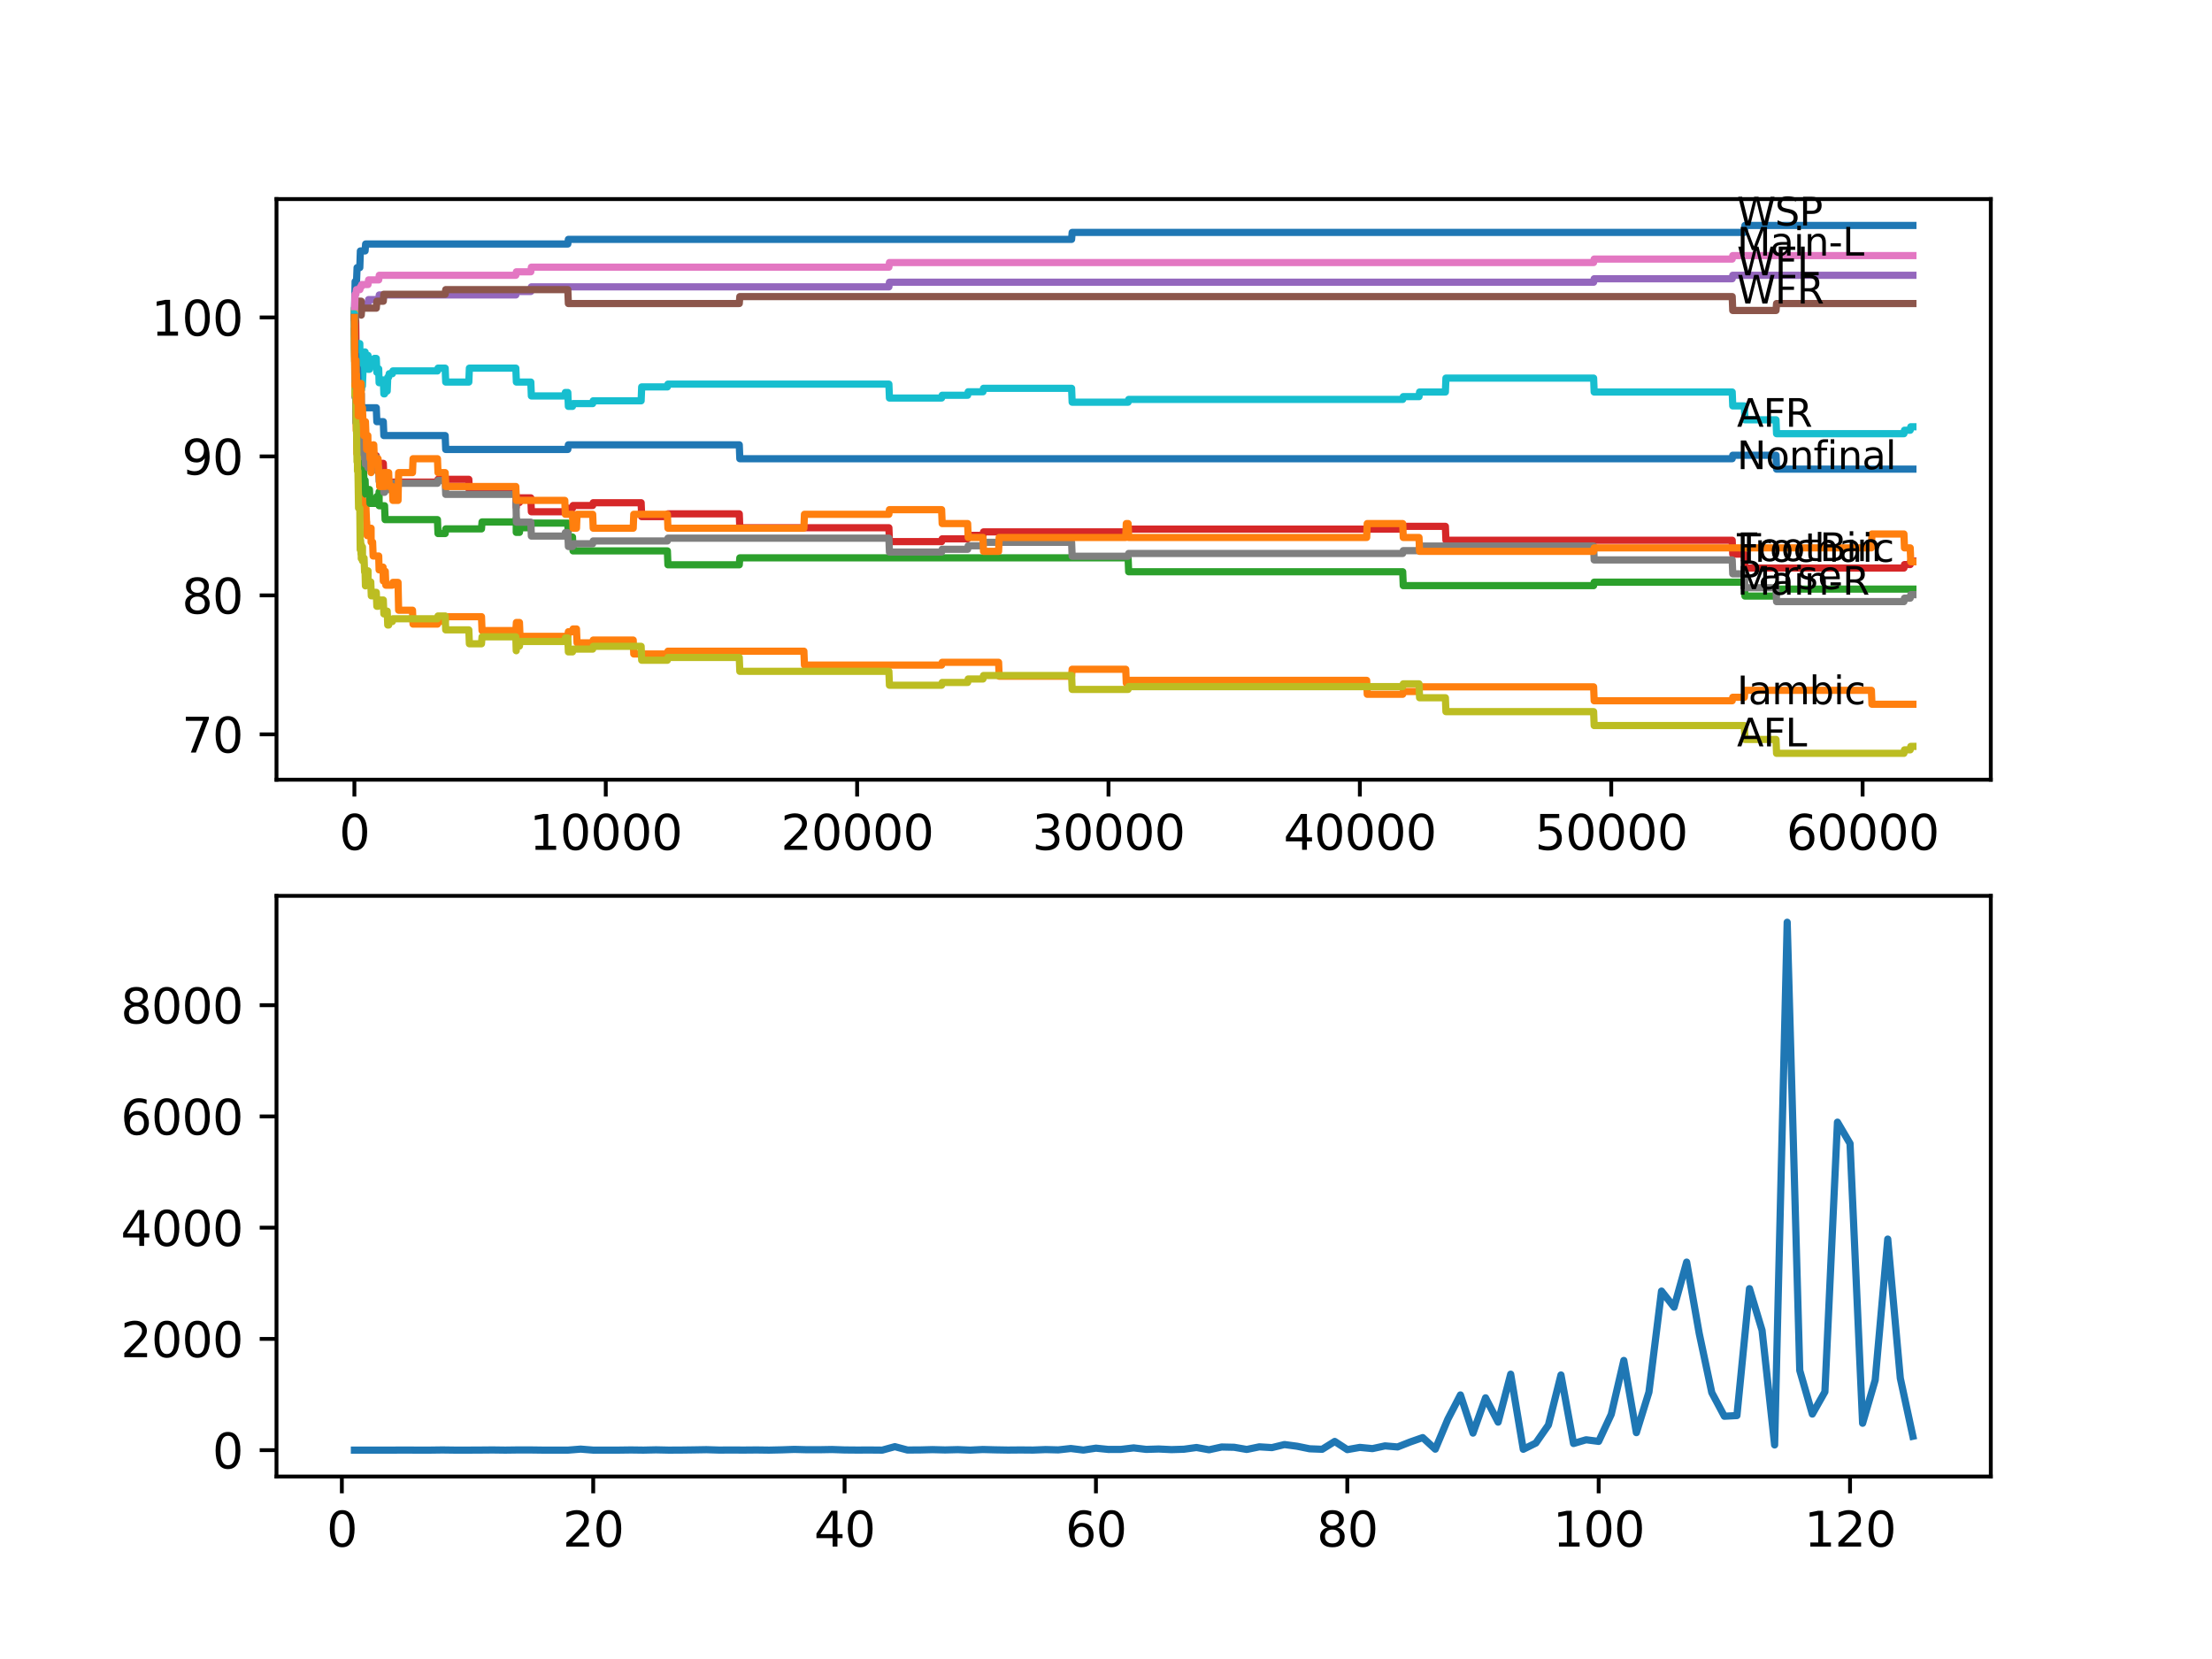 <?xml version="1.0" encoding="utf-8" standalone="no"?>
<!DOCTYPE svg PUBLIC "-//W3C//DTD SVG 1.1//EN"
  "http://www.w3.org/Graphics/SVG/1.1/DTD/svg11.dtd">
<svg xmlns:xlink="http://www.w3.org/1999/xlink" width="460.8pt" height="345.6pt" viewBox="0 0 460.8 345.6" xmlns="http://www.w3.org/2000/svg" version="1.1">
 <defs>
  <style type="text/css">*{stroke-linejoin: round; stroke-linecap: butt}</style>
 </defs>
 <g id="figure_1">
  <g id="patch_1">
   <path d="M 0 345.6 
L 460.8 345.6 
L 460.8 0 
L 0 0 
z
" style="fill: #ffffff"/>
  </g>
  <g id="axes_1">
   <g id="patch_2">
    <path d="M 57.6 162.432 
L 414.72 162.432 
L 414.72 41.472 
L 57.6 41.472 
z
" style="fill: #ffffff"/>
   </g>
   <g id="matplotlib.axis_1">
    <g id="xtick_1">
     <g id="line2d_1">
      <defs>
       <path id="mc5a03847e5" d="M 0 0 
L 0 3.5 
" style="stroke: #000000; stroke-width: 0.8"/>
      </defs>
      <g>
       <use xlink:href="#mc5a03847e5" x="73.827" y="162.432" style="stroke: #000000; stroke-width: 0.8"/>
      </g>
     </g>
     <g id="text_1">
      <!-- 0 -->
      <g transform="translate(70.646 177.03)scale(0.1 -0.1)">
       <defs>
        <path id="DejaVuSans-30" d="M 2034 4250 
Q 1547 4250 1301 3770 
Q 1056 3291 1056 2328 
Q 1056 1369 1301 889 
Q 1547 409 2034 409 
Q 2525 409 2770 889 
Q 3016 1369 3016 2328 
Q 3016 3291 2770 3770 
Q 2525 4250 2034 4250 
z
M 2034 4750 
Q 2819 4750 3233 4129 
Q 3647 3509 3647 2328 
Q 3647 1150 3233 529 
Q 2819 -91 2034 -91 
Q 1250 -91 836 529 
Q 422 1150 422 2328 
Q 422 3509 836 4129 
Q 1250 4750 2034 4750 
z
" transform="scale(0.016)"/>
       </defs>
       <use xlink:href="#DejaVuSans-30"/>
      </g>
     </g>
    </g>
    <g id="xtick_2">
     <g id="line2d_2">
      <g>
       <use xlink:href="#mc5a03847e5" x="126.192" y="162.432" style="stroke: #000000; stroke-width: 0.8"/>
      </g>
     </g>
     <g id="text_2">
      <!-- 10000 -->
      <g transform="translate(110.286 177.03)scale(0.1 -0.1)">
       <defs>
        <path id="DejaVuSans-31" d="M 794 531 
L 1825 531 
L 1825 4091 
L 703 3866 
L 703 4441 
L 1819 4666 
L 2450 4666 
L 2450 531 
L 3481 531 
L 3481 0 
L 794 0 
L 794 531 
z
" transform="scale(0.016)"/>
       </defs>
       <use xlink:href="#DejaVuSans-31"/>
       <use xlink:href="#DejaVuSans-30" x="63.623"/>
       <use xlink:href="#DejaVuSans-30" x="127.246"/>
       <use xlink:href="#DejaVuSans-30" x="190.869"/>
       <use xlink:href="#DejaVuSans-30" x="254.492"/>
      </g>
     </g>
    </g>
    <g id="xtick_3">
     <g id="line2d_3">
      <g>
       <use xlink:href="#mc5a03847e5" x="178.556" y="162.432" style="stroke: #000000; stroke-width: 0.8"/>
      </g>
     </g>
     <g id="text_3">
      <!-- 20000 -->
      <g transform="translate(162.65 177.03)scale(0.1 -0.1)">
       <defs>
        <path id="DejaVuSans-32" d="M 1228 531 
L 3431 531 
L 3431 0 
L 469 0 
L 469 531 
Q 828 903 1448 1529 
Q 2069 2156 2228 2338 
Q 2531 2678 2651 2914 
Q 2772 3150 2772 3378 
Q 2772 3750 2511 3984 
Q 2250 4219 1831 4219 
Q 1534 4219 1204 4116 
Q 875 4013 500 3803 
L 500 4441 
Q 881 4594 1212 4672 
Q 1544 4750 1819 4750 
Q 2544 4750 2975 4387 
Q 3406 4025 3406 3419 
Q 3406 3131 3298 2873 
Q 3191 2616 2906 2266 
Q 2828 2175 2409 1742 
Q 1991 1309 1228 531 
z
" transform="scale(0.016)"/>
       </defs>
       <use xlink:href="#DejaVuSans-32"/>
       <use xlink:href="#DejaVuSans-30" x="63.623"/>
       <use xlink:href="#DejaVuSans-30" x="127.246"/>
       <use xlink:href="#DejaVuSans-30" x="190.869"/>
       <use xlink:href="#DejaVuSans-30" x="254.492"/>
      </g>
     </g>
    </g>
    <g id="xtick_4">
     <g id="line2d_4">
      <g>
       <use xlink:href="#mc5a03847e5" x="230.921" y="162.432" style="stroke: #000000; stroke-width: 0.8"/>
      </g>
     </g>
     <g id="text_4">
      <!-- 30000 -->
      <g transform="translate(215.015 177.03)scale(0.1 -0.1)">
       <defs>
        <path id="DejaVuSans-33" d="M 2597 2516 
Q 3050 2419 3304 2112 
Q 3559 1806 3559 1356 
Q 3559 666 3084 287 
Q 2609 -91 1734 -91 
Q 1441 -91 1130 -33 
Q 819 25 488 141 
L 488 750 
Q 750 597 1062 519 
Q 1375 441 1716 441 
Q 2309 441 2620 675 
Q 2931 909 2931 1356 
Q 2931 1769 2642 2001 
Q 2353 2234 1838 2234 
L 1294 2234 
L 1294 2753 
L 1863 2753 
Q 2328 2753 2575 2939 
Q 2822 3125 2822 3475 
Q 2822 3834 2567 4026 
Q 2313 4219 1838 4219 
Q 1578 4219 1281 4162 
Q 984 4106 628 3988 
L 628 4550 
Q 988 4650 1302 4700 
Q 1616 4750 1894 4750 
Q 2613 4750 3031 4423 
Q 3450 4097 3450 3541 
Q 3450 3153 3228 2886 
Q 3006 2619 2597 2516 
z
" transform="scale(0.016)"/>
       </defs>
       <use xlink:href="#DejaVuSans-33"/>
       <use xlink:href="#DejaVuSans-30" x="63.623"/>
       <use xlink:href="#DejaVuSans-30" x="127.246"/>
       <use xlink:href="#DejaVuSans-30" x="190.869"/>
       <use xlink:href="#DejaVuSans-30" x="254.492"/>
      </g>
     </g>
    </g>
    <g id="xtick_5">
     <g id="line2d_5">
      <g>
       <use xlink:href="#mc5a03847e5" x="283.285" y="162.432" style="stroke: #000000; stroke-width: 0.8"/>
      </g>
     </g>
     <g id="text_5">
      <!-- 40000 -->
      <g transform="translate(267.379 177.03)scale(0.1 -0.1)">
       <defs>
        <path id="DejaVuSans-34" d="M 2419 4116 
L 825 1625 
L 2419 1625 
L 2419 4116 
z
M 2253 4666 
L 3047 4666 
L 3047 1625 
L 3713 1625 
L 3713 1100 
L 3047 1100 
L 3047 0 
L 2419 0 
L 2419 1100 
L 313 1100 
L 313 1709 
L 2253 4666 
z
" transform="scale(0.016)"/>
       </defs>
       <use xlink:href="#DejaVuSans-34"/>
       <use xlink:href="#DejaVuSans-30" x="63.623"/>
       <use xlink:href="#DejaVuSans-30" x="127.246"/>
       <use xlink:href="#DejaVuSans-30" x="190.869"/>
       <use xlink:href="#DejaVuSans-30" x="254.492"/>
      </g>
     </g>
    </g>
    <g id="xtick_6">
     <g id="line2d_6">
      <g>
       <use xlink:href="#mc5a03847e5" x="335.65" y="162.432" style="stroke: #000000; stroke-width: 0.8"/>
      </g>
     </g>
     <g id="text_6">
      <!-- 50000 -->
      <g transform="translate(319.744 177.03)scale(0.1 -0.1)">
       <defs>
        <path id="DejaVuSans-35" d="M 691 4666 
L 3169 4666 
L 3169 4134 
L 1269 4134 
L 1269 2991 
Q 1406 3038 1543 3061 
Q 1681 3084 1819 3084 
Q 2600 3084 3056 2656 
Q 3513 2228 3513 1497 
Q 3513 744 3044 326 
Q 2575 -91 1722 -91 
Q 1428 -91 1123 -41 
Q 819 9 494 109 
L 494 744 
Q 775 591 1075 516 
Q 1375 441 1709 441 
Q 2250 441 2565 725 
Q 2881 1009 2881 1497 
Q 2881 1984 2565 2268 
Q 2250 2553 1709 2553 
Q 1456 2553 1204 2497 
Q 953 2441 691 2322 
L 691 4666 
z
" transform="scale(0.016)"/>
       </defs>
       <use xlink:href="#DejaVuSans-35"/>
       <use xlink:href="#DejaVuSans-30" x="63.623"/>
       <use xlink:href="#DejaVuSans-30" x="127.246"/>
       <use xlink:href="#DejaVuSans-30" x="190.869"/>
       <use xlink:href="#DejaVuSans-30" x="254.492"/>
      </g>
     </g>
    </g>
    <g id="xtick_7">
     <g id="line2d_7">
      <g>
       <use xlink:href="#mc5a03847e5" x="388.014" y="162.432" style="stroke: #000000; stroke-width: 0.8"/>
      </g>
     </g>
     <g id="text_7">
      <!-- 60000 -->
      <g transform="translate(372.108 177.03)scale(0.1 -0.1)">
       <defs>
        <path id="DejaVuSans-36" d="M 2113 2584 
Q 1688 2584 1439 2293 
Q 1191 2003 1191 1497 
Q 1191 994 1439 701 
Q 1688 409 2113 409 
Q 2538 409 2786 701 
Q 3034 994 3034 1497 
Q 3034 2003 2786 2293 
Q 2538 2584 2113 2584 
z
M 3366 4563 
L 3366 3988 
Q 3128 4100 2886 4159 
Q 2644 4219 2406 4219 
Q 1781 4219 1451 3797 
Q 1122 3375 1075 2522 
Q 1259 2794 1537 2939 
Q 1816 3084 2150 3084 
Q 2853 3084 3261 2657 
Q 3669 2231 3669 1497 
Q 3669 778 3244 343 
Q 2819 -91 2113 -91 
Q 1303 -91 875 529 
Q 447 1150 447 2328 
Q 447 3434 972 4092 
Q 1497 4750 2381 4750 
Q 2619 4750 2861 4703 
Q 3103 4656 3366 4563 
z
" transform="scale(0.016)"/>
       </defs>
       <use xlink:href="#DejaVuSans-36"/>
       <use xlink:href="#DejaVuSans-30" x="63.623"/>
       <use xlink:href="#DejaVuSans-30" x="127.246"/>
       <use xlink:href="#DejaVuSans-30" x="190.869"/>
       <use xlink:href="#DejaVuSans-30" x="254.492"/>
      </g>
     </g>
    </g>
   </g>
   <g id="matplotlib.axis_2">
    <g id="ytick_1">
     <g id="line2d_8">
      <defs>
       <path id="m9193c263c1" d="M 0 0 
L -3.5 0 
" style="stroke: #000000; stroke-width: 0.8"/>
      </defs>
      <g>
       <use xlink:href="#m9193c263c1" x="57.6" y="152.977" style="stroke: #000000; stroke-width: 0.8"/>
      </g>
     </g>
     <g id="text_8">
      <!-- 70 -->
      <g transform="translate(37.875 156.776)scale(0.1 -0.1)">
       <defs>
        <path id="DejaVuSans-37" d="M 525 4666 
L 3525 4666 
L 3525 4397 
L 1831 0 
L 1172 0 
L 2766 4134 
L 525 4134 
L 525 4666 
z
" transform="scale(0.016)"/>
       </defs>
       <use xlink:href="#DejaVuSans-37"/>
       <use xlink:href="#DejaVuSans-30" x="63.623"/>
      </g>
     </g>
    </g>
    <g id="ytick_2">
     <g id="line2d_9">
      <g>
       <use xlink:href="#m9193c263c1" x="57.6" y="124.027" style="stroke: #000000; stroke-width: 0.8"/>
      </g>
     </g>
     <g id="text_9">
      <!-- 80 -->
      <g transform="translate(37.875 127.826)scale(0.1 -0.1)">
       <defs>
        <path id="DejaVuSans-38" d="M 2034 2216 
Q 1584 2216 1326 1975 
Q 1069 1734 1069 1313 
Q 1069 891 1326 650 
Q 1584 409 2034 409 
Q 2484 409 2743 651 
Q 3003 894 3003 1313 
Q 3003 1734 2745 1975 
Q 2488 2216 2034 2216 
z
M 1403 2484 
Q 997 2584 770 2862 
Q 544 3141 544 3541 
Q 544 4100 942 4425 
Q 1341 4750 2034 4750 
Q 2731 4750 3128 4425 
Q 3525 4100 3525 3541 
Q 3525 3141 3298 2862 
Q 3072 2584 2669 2484 
Q 3125 2378 3379 2068 
Q 3634 1759 3634 1313 
Q 3634 634 3220 271 
Q 2806 -91 2034 -91 
Q 1263 -91 848 271 
Q 434 634 434 1313 
Q 434 1759 690 2068 
Q 947 2378 1403 2484 
z
M 1172 3481 
Q 1172 3119 1398 2916 
Q 1625 2713 2034 2713 
Q 2441 2713 2670 2916 
Q 2900 3119 2900 3481 
Q 2900 3844 2670 4047 
Q 2441 4250 2034 4250 
Q 1625 4250 1398 4047 
Q 1172 3844 1172 3481 
z
" transform="scale(0.016)"/>
       </defs>
       <use xlink:href="#DejaVuSans-38"/>
       <use xlink:href="#DejaVuSans-30" x="63.623"/>
      </g>
     </g>
    </g>
    <g id="ytick_3">
     <g id="line2d_10">
      <g>
       <use xlink:href="#m9193c263c1" x="57.6" y="95.076" style="stroke: #000000; stroke-width: 0.8"/>
      </g>
     </g>
     <g id="text_10">
      <!-- 90 -->
      <g transform="translate(37.875 98.875)scale(0.1 -0.1)">
       <defs>
        <path id="DejaVuSans-39" d="M 703 97 
L 703 672 
Q 941 559 1184 500 
Q 1428 441 1663 441 
Q 2288 441 2617 861 
Q 2947 1281 2994 2138 
Q 2813 1869 2534 1725 
Q 2256 1581 1919 1581 
Q 1219 1581 811 2004 
Q 403 2428 403 3163 
Q 403 3881 828 4315 
Q 1253 4750 1959 4750 
Q 2769 4750 3195 4129 
Q 3622 3509 3622 2328 
Q 3622 1225 3098 567 
Q 2575 -91 1691 -91 
Q 1453 -91 1209 -44 
Q 966 3 703 97 
z
M 1959 2075 
Q 2384 2075 2632 2365 
Q 2881 2656 2881 3163 
Q 2881 3666 2632 3958 
Q 2384 4250 1959 4250 
Q 1534 4250 1286 3958 
Q 1038 3666 1038 3163 
Q 1038 2656 1286 2365 
Q 1534 2075 1959 2075 
z
" transform="scale(0.016)"/>
       </defs>
       <use xlink:href="#DejaVuSans-39"/>
       <use xlink:href="#DejaVuSans-30" x="63.623"/>
      </g>
     </g>
    </g>
    <g id="ytick_4">
     <g id="line2d_11">
      <g>
       <use xlink:href="#m9193c263c1" x="57.6" y="66.126" style="stroke: #000000; stroke-width: 0.8"/>
      </g>
     </g>
     <g id="text_11">
      <!-- 100 -->
      <g transform="translate(31.512 69.925)scale(0.1 -0.1)">
       <use xlink:href="#DejaVuSans-31"/>
       <use xlink:href="#DejaVuSans-30" x="63.623"/>
       <use xlink:href="#DejaVuSans-30" x="127.246"/>
      </g>
     </g>
    </g>
   </g>
   <g id="line2d_12">
    <path d="M 73.833 66.126 
L 73.979 58.647 
L 74.267 58.647 
L 74.388 55.752 
L 74.953 55.752 
L 75.074 52.278 
L 76.053 52.278 
L 76.168 50.83 
L 118.285 50.83 
L 118.4 49.865 
L 223.234 49.865 
L 223.349 48.418 
L 363.382 48.418 
L 363.497 46.97 
L 398.487 46.97 
L 398.487 46.97 
" clip-path="url(#p06fc859439)" style="fill: none; stroke: #1f77b4; stroke-width: 1.5; stroke-linecap: square"/>
   </g>
   <g id="line2d_13">
    <path d="M 73.833 69.021 
L 73.838 69.021 
L 73.89 75.293 
L 73.953 71.916 
L 73.958 71.916 
L 73.979 70.951 
L 74 82.531 
L 74.011 82.531 
L 74.095 82.531 
L 74.215 89.672 
L 74.283 89.672 
L 74.351 94.497 
L 74.398 93.05 
L 74.424 93.05 
L 74.508 91.602 
L 74.513 94.497 
L 74.524 94.497 
L 74.602 94.497 
L 74.618 93.532 
L 74.623 96.427 
L 74.702 96.427 
L 74.953 96.427 
L 75.069 94.401 
L 75.121 94.401 
L 75.226 100.191 
L 75.241 99.612 
L 75.247 99.612 
L 75.315 99.129 
L 75.32 102.024 
L 75.33 102.024 
L 75.341 102.024 
L 75.456 104.919 
L 75.697 104.919 
L 75.765 104.34 
L 75.77 107.235 
L 75.786 107.235 
L 76.053 107.235 
L 76.168 105.788 
L 76.236 105.788 
L 76.351 108.683 
L 76.378 108.683 
L 76.493 111.578 
L 76.964 111.578 
L 77.079 110.999 
L 77.236 110.999 
L 77.304 110.034 
L 77.31 112.929 
L 77.336 112.929 
L 77.619 112.929 
L 77.734 115.824 
L 78.891 115.824 
L 78.975 118.719 
L 79.006 118.14 
L 79.797 118.14 
L 79.849 121.035 
L 79.907 119.588 
L 80.111 119.588 
L 80.226 119.009 
L 80.258 119.009 
L 80.373 121.904 
L 81.735 121.904 
L 81.85 121.325 
L 82.918 121.325 
L 83.038 127.115 
L 85.929 127.115 
L 86.044 130.01 
L 91.129 130.01 
L 91.244 129.431 
L 92.736 129.431 
L 92.852 128.466 
L 100.303 128.466 
L 100.418 131.361 
L 107.456 131.361 
L 107.576 129.672 
L 108.21 129.672 
L 108.325 132.567 
L 118.285 132.567 
L 118.4 131.602 
L 119.264 131.602 
L 119.379 131.023 
L 120.092 131.023 
L 120.207 133.918 
L 123.464 133.918 
L 123.579 133.339 
L 131.91 133.339 
L 132.025 136.234 
L 139.027 136.234 
L 139.142 135.655 
L 167.466 135.655 
L 167.581 138.55 
L 196.156 138.55 
L 196.271 137.971 
L 208.027 137.971 
L 208.142 140.866 
L 223.234 140.866 
L 223.349 139.419 
L 234.513 139.419 
L 234.628 142.314 
L 235.005 142.314 
L 235.121 141.735 
L 284.704 141.735 
L 284.82 144.63 
L 292.208 144.63 
L 292.324 144.051 
L 295.607 144.051 
L 295.722 143.086 
L 331.979 143.086 
L 332.094 145.981 
L 360.848 145.981 
L 360.963 145.257 
L 363.382 145.257 
L 363.497 143.81 
L 389.847 143.81 
L 389.962 146.705 
L 398.487 146.705 
L 398.487 146.705 
" clip-path="url(#p06fc859439)" style="fill: none; stroke: #ff7f0e; stroke-width: 1.5; stroke-linecap: square"/>
   </g>
   <g id="line2d_14">
    <path d="M 73.833 66.126 
L 73.848 64.196 
L 73.875 72.881 
L 73.89 72.881 
L 73.995 79.877 
L 74.011 78.43 
L 74.1 78.43 
L 74.105 76.982 
L 74.136 85.667 
L 74.184 84.702 
L 74.267 84.702 
L 74.294 83.255 
L 74.299 86.15 
L 74.372 86.15 
L 74.424 86.15 
L 74.466 89.045 
L 74.54 88.562 
L 74.602 88.562 
L 74.718 87.597 
L 74.969 87.597 
L 75.042 85.571 
L 75.048 88.466 
L 75.063 88.466 
L 75.178 91.361 
L 75.215 91.361 
L 75.336 98.116 
L 75.341 98.116 
L 75.456 97.151 
L 75.697 97.151 
L 75.812 100.046 
L 76.053 100.046 
L 76.168 102.941 
L 76.236 102.941 
L 76.351 101.976 
L 76.964 101.976 
L 77.079 104.871 
L 78.388 104.871 
L 78.504 103.424 
L 78.891 103.424 
L 78.975 102.459 
L 78.98 105.354 
L 78.991 105.354 
L 80.111 105.354 
L 80.226 108.249 
L 91.129 108.249 
L 91.244 111.144 
L 92.736 111.144 
L 92.852 110.179 
L 100.303 110.179 
L 100.418 108.731 
L 107.456 108.731 
L 107.54 108.007 
L 107.545 110.903 
L 107.55 110.903 
L 108.21 110.903 
L 108.325 109.938 
L 110.577 109.938 
L 110.692 108.972 
L 118.285 108.972 
L 118.4 111.868 
L 119.264 111.868 
L 119.379 114.763 
L 139.027 114.763 
L 139.142 117.658 
L 154.003 117.658 
L 154.118 116.21 
L 235.005 116.21 
L 235.121 119.105 
L 292.208 119.105 
L 292.324 122 
L 331.979 122 
L 332.094 121.276 
L 363.382 121.276 
L 363.497 124.172 
L 369.975 124.172 
L 370.09 122.724 
L 398.487 122.724 
L 398.487 122.724 
" clip-path="url(#p06fc859439)" style="fill: none; stroke: #2ca02c; stroke-width: 1.5; stroke-linecap: square"/>
   </g>
   <g id="line2d_15">
    <path d="M 73.833 65.402 
L 73.848 65.402 
L 73.964 68.78 
L 73.979 68.78 
L 74.1 66.85 
L 74.225 77.127 
L 74.257 77.127 
L 74.314 80.022 
L 74.367 79.298 
L 74.466 79.298 
L 74.571 78.816 
L 74.686 83.641 
L 75.116 83.641 
L 75.215 86.536 
L 75.226 85.571 
L 75.247 84.992 
L 75.262 90.782 
L 75.288 90.782 
L 75.315 90.782 
L 75.435 89.093 
L 75.498 89.093 
L 75.508 88.369 
L 75.514 91.264 
L 75.592 91.264 
L 75.697 91.264 
L 75.812 90.685 
L 75.838 90.685 
L 75.953 93.58 
L 76.053 93.58 
L 76.126 96.476 
L 76.163 95.752 
L 76.236 95.752 
L 76.351 94.063 
L 76.629 94.063 
L 76.666 93.339 
L 76.671 96.234 
L 76.723 96.234 
L 76.964 96.234 
L 77.079 95.655 
L 77.86 95.655 
L 77.975 94.932 
L 78.388 94.932 
L 78.504 97.827 
L 78.76 97.827 
L 78.875 97.103 
L 78.975 97.103 
L 79.09 96.524 
L 79.849 96.524 
L 79.965 99.419 
L 80.111 99.419 
L 80.226 98.84 
L 80.661 98.84 
L 80.776 101.735 
L 80.965 101.735 
L 81.08 101.011 
L 81.735 101.011 
L 81.85 100.432 
L 91.129 100.432 
L 91.244 99.853 
L 97.664 99.853 
L 97.779 102.748 
L 107.456 102.748 
L 107.54 105.643 
L 107.566 104.678 
L 108.21 104.678 
L 108.325 103.713 
L 110.577 103.713 
L 110.692 106.608 
L 117.657 106.608 
L 117.772 105.884 
L 119.264 105.884 
L 119.379 105.305 
L 123.464 105.305 
L 123.579 104.726 
L 133.56 104.726 
L 133.675 107.621 
L 139.027 107.621 
L 139.142 107.042 
L 154.003 107.042 
L 154.118 109.938 
L 185.17 109.938 
L 185.285 112.833 
L 196.156 112.833 
L 196.271 112.254 
L 201.576 112.254 
L 201.691 111.53 
L 204.77 111.53 
L 204.885 110.806 
L 235.005 110.806 
L 235.121 110.227 
L 292.208 110.227 
L 292.324 109.648 
L 301.1 109.648 
L 301.215 112.543 
L 360.848 112.543 
L 360.963 115.438 
L 363.382 115.438 
L 363.497 118.333 
L 396.623 118.333 
L 396.738 117.609 
L 397.932 117.609 
L 398.047 116.886 
L 398.487 116.886 
L 398.487 116.886 
" clip-path="url(#p06fc859439)" style="fill: none; stroke: #d62728; stroke-width: 1.5; stroke-linecap: square"/>
   </g>
   <g id="line2d_16">
    <path d="M 73.833 66.126 
L 73.896 66.126 
L 74.011 65.402 
L 74.136 65.402 
L 74.252 64.437 
L 74.969 64.437 
L 75.084 63.858 
L 75.247 63.858 
L 75.362 63.375 
L 76.666 63.375 
L 76.781 62.41 
L 78.891 62.41 
L 79.006 61.445 
L 107.456 61.445 
L 107.571 60.722 
L 110.577 60.722 
L 110.692 59.757 
L 185.17 59.757 
L 185.285 58.792 
L 331.979 58.792 
L 332.094 58.068 
L 360.848 58.068 
L 360.963 57.344 
L 398.487 57.344 
L 398.487 57.344 
" clip-path="url(#p06fc859439)" style="fill: none; stroke: #9467bd; stroke-width: 1.5; stroke-linecap: square"/>
   </g>
   <g id="line2d_17">
    <path d="M 73.833 66.126 
L 73.953 64.196 
L 73.99 64.196 
L 73.995 67.091 
L 74.1 65.643 
L 74.215 64.196 
L 74.466 64.196 
L 74.582 63.713 
L 74.602 63.713 
L 74.718 62.748 
L 75.247 62.748 
L 75.257 65.643 
L 75.357 64.196 
L 78.388 64.196 
L 78.504 62.748 
L 79.849 62.748 
L 79.965 61.301 
L 92.736 61.301 
L 92.852 60.336 
L 118.285 60.336 
L 118.4 63.231 
L 154.003 63.231 
L 154.118 61.783 
L 360.848 61.783 
L 360.963 64.678 
L 369.975 64.678 
L 370.09 63.231 
L 398.487 63.231 
L 398.487 63.231 
" clip-path="url(#p06fc859439)" style="fill: none; stroke: #8c564b; stroke-width: 1.5; stroke-linecap: square"/>
   </g>
   <g id="line2d_18">
    <path d="M 73.833 65.402 
L 73.838 65.402 
L 73.964 61.301 
L 74.136 61.301 
L 74.252 60.336 
L 74.969 60.336 
L 75.084 59.757 
L 75.247 59.757 
L 75.362 59.274 
L 76.666 59.274 
L 76.781 58.309 
L 78.891 58.309 
L 79.006 57.344 
L 107.456 57.344 
L 107.571 56.62 
L 110.577 56.62 
L 110.692 55.655 
L 185.17 55.655 
L 185.285 54.69 
L 331.979 54.69 
L 332.094 53.967 
L 360.848 53.967 
L 360.963 53.243 
L 398.487 53.243 
L 398.487 53.243 
" clip-path="url(#p06fc859439)" style="fill: none; stroke: #e377c2; stroke-width: 1.5; stroke-linecap: square"/>
   </g>
   <g id="line2d_19">
    <path d="M 73.833 69.021 
L 73.838 69.021 
L 73.969 82.772 
L 74.105 82.772 
L 74.11 82.193 
L 74.142 87.983 
L 74.168 87.983 
L 74.184 87.983 
L 74.32 84.123 
L 74.351 84.123 
L 74.466 87.018 
L 74.582 86.536 
L 74.953 86.536 
L 75.042 92.326 
L 75.069 91.361 
L 75.116 91.361 
L 75.231 89.334 
L 75.247 89.334 
L 75.367 95.125 
L 75.498 95.125 
L 75.613 94.401 
L 75.697 94.401 
L 75.812 93.822 
L 76.053 93.822 
L 76.126 96.717 
L 76.163 95.993 
L 76.289 95.993 
L 76.404 95.269 
L 76.629 95.269 
L 76.666 94.545 
L 76.671 97.441 
L 76.723 97.441 
L 76.964 97.441 
L 77.079 96.862 
L 77.236 96.862 
L 77.352 95.897 
L 77.86 95.897 
L 77.975 95.173 
L 78.388 95.173 
L 78.504 98.068 
L 78.76 98.068 
L 78.875 97.344 
L 78.891 97.344 
L 78.975 100.239 
L 79.006 99.66 
L 79.849 99.66 
L 79.965 102.555 
L 80.111 102.555 
L 80.226 101.976 
L 80.965 101.976 
L 81.08 101.252 
L 81.735 101.252 
L 81.85 100.673 
L 91.129 100.673 
L 91.244 100.094 
L 92.736 100.094 
L 92.852 102.989 
L 107.456 102.989 
L 107.576 108.779 
L 110.577 108.779 
L 110.692 111.675 
L 117.657 111.675 
L 117.772 110.951 
L 118.285 110.951 
L 118.4 113.846 
L 119.264 113.846 
L 119.379 113.267 
L 123.464 113.267 
L 123.579 112.688 
L 139.027 112.688 
L 139.142 112.109 
L 185.17 112.109 
L 185.285 115.004 
L 196.156 115.004 
L 196.271 114.425 
L 201.576 114.425 
L 201.691 113.701 
L 204.77 113.701 
L 204.885 112.977 
L 223.234 112.977 
L 223.349 115.872 
L 235.005 115.872 
L 235.121 115.293 
L 292.208 115.293 
L 292.324 114.714 
L 295.607 114.714 
L 295.722 113.749 
L 331.979 113.749 
L 332.094 116.644 
L 360.848 116.644 
L 360.963 119.539 
L 363.382 119.539 
L 363.497 122.434 
L 369.975 122.434 
L 370.09 125.33 
L 396.623 125.33 
L 396.738 124.606 
L 397.932 124.606 
L 398.047 123.882 
L 398.487 123.882 
L 398.487 123.882 
" clip-path="url(#p06fc859439)" style="fill: none; stroke: #7f7f7f; stroke-width: 1.5; stroke-linecap: square"/>
   </g>
   <g id="line2d_20">
    <path d="M 73.833 65.402 
L 73.937 82.29 
L 73.969 80.36 
L 73.979 80.36 
L 73.995 77.465 
L 74.089 80.36 
L 74.1 80.36 
L 74.136 80.263 
L 74.22 88.225 
L 74.257 88.225 
L 74.377 96.186 
L 74.424 96.186 
L 74.466 95.221 
L 74.472 98.116 
L 74.524 98.116 
L 74.571 98.116 
L 74.692 105.836 
L 74.953 105.836 
L 75.042 114.521 
L 75.074 112.591 
L 75.116 112.591 
L 75.215 115.486 
L 75.226 114.521 
L 75.257 113.46 
L 75.262 116.355 
L 75.325 115.631 
L 75.341 115.631 
L 75.456 114.666 
L 75.498 114.666 
L 75.508 113.942 
L 75.514 116.837 
L 75.592 116.837 
L 75.697 116.837 
L 75.812 116.258 
L 75.838 116.258 
L 75.953 119.153 
L 76.053 119.153 
L 76.126 122.048 
L 76.163 121.325 
L 76.236 121.325 
L 76.351 119.636 
L 76.629 119.636 
L 76.666 118.912 
L 76.671 121.807 
L 76.723 121.807 
L 76.964 121.807 
L 77.079 121.228 
L 77.236 121.228 
L 77.352 124.123 
L 77.86 124.123 
L 77.975 123.399 
L 78.388 123.399 
L 78.504 126.295 
L 78.76 126.295 
L 78.875 125.571 
L 78.975 125.571 
L 79.09 124.992 
L 79.849 124.992 
L 79.965 127.887 
L 80.111 127.887 
L 80.226 127.308 
L 80.661 127.308 
L 80.776 130.203 
L 80.965 130.203 
L 81.08 129.479 
L 81.735 129.479 
L 81.85 128.9 
L 91.129 128.9 
L 91.244 128.321 
L 92.736 128.321 
L 92.852 131.216 
L 97.664 131.216 
L 97.779 134.111 
L 100.303 134.111 
L 100.418 132.664 
L 107.456 132.664 
L 107.54 135.559 
L 107.566 134.594 
L 108.21 134.594 
L 108.325 133.629 
L 117.657 133.629 
L 117.772 132.905 
L 118.285 132.905 
L 118.4 135.8 
L 119.264 135.8 
L 119.379 135.221 
L 123.464 135.221 
L 123.579 134.642 
L 133.56 134.642 
L 133.675 137.537 
L 139.027 137.537 
L 139.142 136.958 
L 154.003 136.958 
L 154.118 139.853 
L 185.17 139.853 
L 185.285 142.748 
L 196.156 142.748 
L 196.271 142.169 
L 201.576 142.169 
L 201.691 141.445 
L 204.77 141.445 
L 204.885 140.722 
L 223.234 140.722 
L 223.349 143.617 
L 235.005 143.617 
L 235.121 143.038 
L 292.208 143.038 
L 292.324 142.459 
L 295.607 142.459 
L 295.722 145.354 
L 301.1 145.354 
L 301.215 148.249 
L 331.979 148.249 
L 332.094 151.144 
L 363.382 151.144 
L 363.497 154.039 
L 369.975 154.039 
L 370.09 156.934 
L 396.623 156.934 
L 396.738 156.21 
L 397.932 156.21 
L 398.047 155.486 
L 398.487 155.486 
L 398.487 155.486 
" clip-path="url(#p06fc859439)" style="fill: none; stroke: #bcbd22; stroke-width: 1.5; stroke-linecap: square"/>
   </g>
   <g id="line2d_21">
    <path d="M 73.833 65.402 
L 73.843 65.402 
L 73.958 79.395 
L 73.974 78.43 
L 73.979 78.43 
L 73.99 76.5 
L 73.995 79.395 
L 74.084 79.395 
L 74.105 79.395 
L 74.142 80.746 
L 74.267 72.784 
L 74.383 76.886 
L 74.424 76.886 
L 74.54 75.438 
L 74.571 75.438 
L 74.686 71.578 
L 74.953 71.578 
L 75.042 80.263 
L 75.074 78.333 
L 75.116 78.333 
L 75.236 75.342 
L 75.247 75.342 
L 75.315 81.132 
L 75.362 80.408 
L 75.498 80.408 
L 75.634 76.789 
L 75.697 76.789 
L 75.812 76.21 
L 75.838 76.21 
L 75.953 73.315 
L 76.053 73.315 
L 76.126 76.21 
L 76.163 75.486 
L 76.289 75.486 
L 76.404 74.763 
L 76.629 74.763 
L 76.666 74.039 
L 76.671 76.934 
L 76.723 76.934 
L 76.964 76.934 
L 77.079 76.355 
L 77.236 76.355 
L 77.352 75.39 
L 77.86 75.39 
L 77.975 74.666 
L 78.388 74.666 
L 78.504 77.561 
L 78.76 77.561 
L 78.875 76.837 
L 78.891 76.837 
L 78.975 79.732 
L 79.006 79.153 
L 79.849 79.153 
L 79.965 82.049 
L 80.111 82.049 
L 80.226 81.47 
L 80.661 81.47 
L 80.776 78.574 
L 80.965 78.574 
L 81.08 77.851 
L 81.735 77.851 
L 81.85 77.272 
L 91.129 77.272 
L 91.244 76.693 
L 92.736 76.693 
L 92.852 79.588 
L 97.664 79.588 
L 97.779 76.693 
L 107.456 76.693 
L 107.571 79.588 
L 110.577 79.588 
L 110.692 82.483 
L 117.657 82.483 
L 117.772 81.759 
L 118.285 81.759 
L 118.4 84.654 
L 119.264 84.654 
L 119.379 84.075 
L 123.464 84.075 
L 123.579 83.496 
L 133.56 83.496 
L 133.675 80.601 
L 139.027 80.601 
L 139.142 80.022 
L 185.17 80.022 
L 185.285 82.917 
L 196.156 82.917 
L 196.271 82.338 
L 201.576 82.338 
L 201.691 81.614 
L 204.77 81.614 
L 204.885 80.891 
L 223.234 80.891 
L 223.349 83.786 
L 235.005 83.786 
L 235.121 83.207 
L 292.208 83.207 
L 292.324 82.628 
L 295.607 82.628 
L 295.722 81.663 
L 301.1 81.663 
L 301.215 78.767 
L 331.979 78.767 
L 332.094 81.663 
L 360.848 81.663 
L 360.963 84.558 
L 363.382 84.558 
L 363.497 87.453 
L 369.975 87.453 
L 370.09 90.348 
L 396.623 90.348 
L 396.738 89.624 
L 397.932 89.624 
L 398.047 88.9 
L 398.487 88.9 
L 398.487 88.9 
" clip-path="url(#p06fc859439)" style="fill: none; stroke: #17becf; stroke-width: 1.5; stroke-linecap: square"/>
   </g>
   <g id="line2d_22">
    <path d="M 73.833 66.126 
L 73.953 71.916 
L 73.99 71.916 
L 73.995 70.951 
L 74 73.846 
L 74.089 73.846 
L 74.1 73.846 
L 74.215 76.741 
L 74.466 76.741 
L 74.582 79.636 
L 74.602 79.636 
L 74.718 82.531 
L 75.247 82.531 
L 75.257 82.049 
L 75.262 84.944 
L 75.33 84.944 
L 78.388 84.944 
L 78.504 87.839 
L 79.849 87.839 
L 79.965 90.734 
L 92.736 90.734 
L 92.852 93.629 
L 118.285 93.629 
L 118.4 92.664 
L 154.003 92.664 
L 154.118 95.559 
L 360.848 95.559 
L 360.963 94.835 
L 369.975 94.835 
L 370.09 97.73 
L 398.487 97.73 
L 398.487 97.73 
" clip-path="url(#p06fc859439)" style="fill: none; stroke: #1f77b4; stroke-width: 1.5; stroke-linecap: square"/>
   </g>
   <g id="line2d_23">
    <path d="M 73.833 66.126 
L 73.969 80.36 
L 73.99 80.36 
L 74.105 76.5 
L 74.11 79.395 
L 74.173 75.052 
L 74.215 77.947 
L 74.267 77.947 
L 74.32 83.737 
L 74.383 80.842 
L 74.466 80.842 
L 74.508 83.737 
L 74.576 80.842 
L 74.592 80.842 
L 74.618 86.632 
L 74.707 83.737 
L 74.953 83.737 
L 75.063 86.632 
L 75.21 79.877 
L 75.226 79.877 
L 75.315 85.667 
L 75.341 84.944 
L 75.498 84.944 
L 75.613 87.839 
L 75.697 87.839 
L 75.765 90.734 
L 75.807 87.839 
L 76.126 87.839 
L 76.241 90.734 
L 76.289 90.734 
L 76.378 93.629 
L 76.399 90.734 
L 76.629 90.734 
L 76.666 93.629 
L 76.739 92.664 
L 76.964 92.664 
L 77.079 95.559 
L 77.236 95.559 
L 77.304 98.454 
L 77.346 95.559 
L 77.619 95.559 
L 77.734 92.664 
L 77.86 92.664 
L 77.975 95.559 
L 78.76 95.559 
L 78.875 98.454 
L 78.975 98.454 
L 79.09 101.349 
L 79.797 101.349 
L 79.912 98.454 
L 80.111 98.454 
L 80.226 101.349 
L 80.258 101.349 
L 80.373 98.454 
L 80.965 98.454 
L 81.08 101.349 
L 81.735 101.349 
L 81.85 104.244 
L 82.918 104.244 
L 83.038 98.454 
L 85.929 98.454 
L 86.044 95.559 
L 91.129 95.559 
L 91.244 98.454 
L 92.736 98.454 
L 92.852 101.349 
L 107.456 101.349 
L 107.571 104.244 
L 117.657 104.244 
L 117.772 107.139 
L 119.264 107.139 
L 119.379 110.034 
L 120.092 110.034 
L 120.207 107.139 
L 123.464 107.139 
L 123.579 110.034 
L 131.91 110.034 
L 132.025 107.139 
L 139.027 107.139 
L 139.142 110.034 
L 167.466 110.034 
L 167.581 107.139 
L 185.17 107.139 
L 185.285 106.174 
L 196.156 106.174 
L 196.271 109.069 
L 201.576 109.069 
L 201.691 111.964 
L 204.77 111.964 
L 204.885 114.859 
L 208.027 114.859 
L 208.142 111.964 
L 234.513 111.964 
L 234.628 109.069 
L 235.005 109.069 
L 235.121 111.964 
L 284.704 111.964 
L 284.82 109.069 
L 292.208 109.069 
L 292.324 111.964 
L 295.607 111.964 
L 295.722 114.859 
L 331.979 114.859 
L 332.094 114.135 
L 389.847 114.135 
L 389.962 111.24 
L 396.623 111.24 
L 396.738 114.135 
L 397.932 114.135 
L 398.047 117.03 
L 398.487 117.03 
L 398.487 117.03 
" clip-path="url(#p06fc859439)" style="fill: none; stroke: #ff7f0e; stroke-width: 1.5; stroke-linecap: square"/>
   </g>
   <g id="patch_3">
    <path d="M 57.6 162.432 
L 57.6 41.472 
" style="fill: none; stroke: #000000; stroke-width: 0.8; stroke-linejoin: miter; stroke-linecap: square"/>
   </g>
   <g id="patch_4">
    <path d="M 414.72 162.432 
L 414.72 41.472 
" style="fill: none; stroke: #000000; stroke-width: 0.8; stroke-linejoin: miter; stroke-linecap: square"/>
   </g>
   <g id="patch_5">
    <path d="M 57.6 162.432 
L 414.72 162.432 
" style="fill: none; stroke: #000000; stroke-width: 0.8; stroke-linejoin: miter; stroke-linecap: square"/>
   </g>
   <g id="patch_6">
    <path d="M 57.6 41.472 
L 414.72 41.472 
" style="fill: none; stroke: #000000; stroke-width: 0.8; stroke-linejoin: miter; stroke-linecap: square"/>
   </g>
   <g id="text_12">
    <!-- WSP -->
    <g transform="translate(361.832 46.97)scale(0.08 -0.08)">
     <defs>
      <path id="DejaVuSans-57" d="M 213 4666 
L 850 4666 
L 1831 722 
L 2809 4666 
L 3519 4666 
L 4500 722 
L 5478 4666 
L 6119 4666 
L 4947 0 
L 4153 0 
L 3169 4050 
L 2175 0 
L 1381 0 
L 213 4666 
z
" transform="scale(0.016)"/>
      <path id="DejaVuSans-53" d="M 3425 4513 
L 3425 3897 
Q 3066 4069 2747 4153 
Q 2428 4238 2131 4238 
Q 1616 4238 1336 4038 
Q 1056 3838 1056 3469 
Q 1056 3159 1242 3001 
Q 1428 2844 1947 2747 
L 2328 2669 
Q 3034 2534 3370 2195 
Q 3706 1856 3706 1288 
Q 3706 609 3251 259 
Q 2797 -91 1919 -91 
Q 1588 -91 1214 -16 
Q 841 59 441 206 
L 441 856 
Q 825 641 1194 531 
Q 1563 422 1919 422 
Q 2459 422 2753 634 
Q 3047 847 3047 1241 
Q 3047 1584 2836 1778 
Q 2625 1972 2144 2069 
L 1759 2144 
Q 1053 2284 737 2584 
Q 422 2884 422 3419 
Q 422 4038 858 4394 
Q 1294 4750 2059 4750 
Q 2388 4750 2728 4690 
Q 3069 4631 3425 4513 
z
" transform="scale(0.016)"/>
      <path id="DejaVuSans-50" d="M 1259 4147 
L 1259 2394 
L 2053 2394 
Q 2494 2394 2734 2622 
Q 2975 2850 2975 3272 
Q 2975 3691 2734 3919 
Q 2494 4147 2053 4147 
L 1259 4147 
z
M 628 4666 
L 2053 4666 
Q 2838 4666 3239 4311 
Q 3641 3956 3641 3272 
Q 3641 2581 3239 2228 
Q 2838 1875 2053 1875 
L 1259 1875 
L 1259 0 
L 628 0 
L 628 4666 
z
" transform="scale(0.016)"/>
     </defs>
     <use xlink:href="#DejaVuSans-57"/>
     <use xlink:href="#DejaVuSans-53" x="98.877"/>
     <use xlink:href="#DejaVuSans-50" x="162.354"/>
    </g>
   </g>
   <g id="text_13">
    <!-- Iambic -->
    <g transform="translate(361.832 146.705)scale(0.08 -0.08)">
     <defs>
      <path id="DejaVuSans-49" d="M 628 4666 
L 1259 4666 
L 1259 0 
L 628 0 
L 628 4666 
z
" transform="scale(0.016)"/>
      <path id="DejaVuSans-61" d="M 2194 1759 
Q 1497 1759 1228 1600 
Q 959 1441 959 1056 
Q 959 750 1161 570 
Q 1363 391 1709 391 
Q 2188 391 2477 730 
Q 2766 1069 2766 1631 
L 2766 1759 
L 2194 1759 
z
M 3341 1997 
L 3341 0 
L 2766 0 
L 2766 531 
Q 2569 213 2275 61 
Q 1981 -91 1556 -91 
Q 1019 -91 701 211 
Q 384 513 384 1019 
Q 384 1609 779 1909 
Q 1175 2209 1959 2209 
L 2766 2209 
L 2766 2266 
Q 2766 2663 2505 2880 
Q 2244 3097 1772 3097 
Q 1472 3097 1187 3025 
Q 903 2953 641 2809 
L 641 3341 
Q 956 3463 1253 3523 
Q 1550 3584 1831 3584 
Q 2591 3584 2966 3190 
Q 3341 2797 3341 1997 
z
" transform="scale(0.016)"/>
      <path id="DejaVuSans-6d" d="M 3328 2828 
Q 3544 3216 3844 3400 
Q 4144 3584 4550 3584 
Q 5097 3584 5394 3201 
Q 5691 2819 5691 2113 
L 5691 0 
L 5113 0 
L 5113 2094 
Q 5113 2597 4934 2840 
Q 4756 3084 4391 3084 
Q 3944 3084 3684 2787 
Q 3425 2491 3425 1978 
L 3425 0 
L 2847 0 
L 2847 2094 
Q 2847 2600 2669 2842 
Q 2491 3084 2119 3084 
Q 1678 3084 1418 2786 
Q 1159 2488 1159 1978 
L 1159 0 
L 581 0 
L 581 3500 
L 1159 3500 
L 1159 2956 
Q 1356 3278 1631 3431 
Q 1906 3584 2284 3584 
Q 2666 3584 2933 3390 
Q 3200 3197 3328 2828 
z
" transform="scale(0.016)"/>
      <path id="DejaVuSans-62" d="M 3116 1747 
Q 3116 2381 2855 2742 
Q 2594 3103 2138 3103 
Q 1681 3103 1420 2742 
Q 1159 2381 1159 1747 
Q 1159 1113 1420 752 
Q 1681 391 2138 391 
Q 2594 391 2855 752 
Q 3116 1113 3116 1747 
z
M 1159 2969 
Q 1341 3281 1617 3432 
Q 1894 3584 2278 3584 
Q 2916 3584 3314 3078 
Q 3713 2572 3713 1747 
Q 3713 922 3314 415 
Q 2916 -91 2278 -91 
Q 1894 -91 1617 61 
Q 1341 213 1159 525 
L 1159 0 
L 581 0 
L 581 4863 
L 1159 4863 
L 1159 2969 
z
" transform="scale(0.016)"/>
      <path id="DejaVuSans-69" d="M 603 3500 
L 1178 3500 
L 1178 0 
L 603 0 
L 603 3500 
z
M 603 4863 
L 1178 4863 
L 1178 4134 
L 603 4134 
L 603 4863 
z
" transform="scale(0.016)"/>
      <path id="DejaVuSans-63" d="M 3122 3366 
L 3122 2828 
Q 2878 2963 2633 3030 
Q 2388 3097 2138 3097 
Q 1578 3097 1268 2742 
Q 959 2388 959 1747 
Q 959 1106 1268 751 
Q 1578 397 2138 397 
Q 2388 397 2633 464 
Q 2878 531 3122 666 
L 3122 134 
Q 2881 22 2623 -34 
Q 2366 -91 2075 -91 
Q 1284 -91 818 406 
Q 353 903 353 1747 
Q 353 2603 823 3093 
Q 1294 3584 2113 3584 
Q 2378 3584 2631 3529 
Q 2884 3475 3122 3366 
z
" transform="scale(0.016)"/>
     </defs>
     <use xlink:href="#DejaVuSans-49"/>
     <use xlink:href="#DejaVuSans-61" x="29.492"/>
     <use xlink:href="#DejaVuSans-6d" x="90.771"/>
     <use xlink:href="#DejaVuSans-62" x="188.184"/>
     <use xlink:href="#DejaVuSans-69" x="251.66"/>
     <use xlink:href="#DejaVuSans-63" x="279.443"/>
    </g>
   </g>
   <g id="text_14">
    <!-- Parse -->
    <g transform="translate(361.832 122.724)scale(0.08 -0.08)">
     <defs>
      <path id="DejaVuSans-72" d="M 2631 2963 
Q 2534 3019 2420 3045 
Q 2306 3072 2169 3072 
Q 1681 3072 1420 2755 
Q 1159 2438 1159 1844 
L 1159 0 
L 581 0 
L 581 3500 
L 1159 3500 
L 1159 2956 
Q 1341 3275 1631 3429 
Q 1922 3584 2338 3584 
Q 2397 3584 2469 3576 
Q 2541 3569 2628 3553 
L 2631 2963 
z
" transform="scale(0.016)"/>
      <path id="DejaVuSans-73" d="M 2834 3397 
L 2834 2853 
Q 2591 2978 2328 3040 
Q 2066 3103 1784 3103 
Q 1356 3103 1142 2972 
Q 928 2841 928 2578 
Q 928 2378 1081 2264 
Q 1234 2150 1697 2047 
L 1894 2003 
Q 2506 1872 2764 1633 
Q 3022 1394 3022 966 
Q 3022 478 2636 193 
Q 2250 -91 1575 -91 
Q 1294 -91 989 -36 
Q 684 19 347 128 
L 347 722 
Q 666 556 975 473 
Q 1284 391 1588 391 
Q 1994 391 2212 530 
Q 2431 669 2431 922 
Q 2431 1156 2273 1281 
Q 2116 1406 1581 1522 
L 1381 1569 
Q 847 1681 609 1914 
Q 372 2147 372 2553 
Q 372 3047 722 3315 
Q 1072 3584 1716 3584 
Q 2034 3584 2315 3537 
Q 2597 3491 2834 3397 
z
" transform="scale(0.016)"/>
      <path id="DejaVuSans-65" d="M 3597 1894 
L 3597 1613 
L 953 1613 
Q 991 1019 1311 708 
Q 1631 397 2203 397 
Q 2534 397 2845 478 
Q 3156 559 3463 722 
L 3463 178 
Q 3153 47 2828 -22 
Q 2503 -91 2169 -91 
Q 1331 -91 842 396 
Q 353 884 353 1716 
Q 353 2575 817 3079 
Q 1281 3584 2069 3584 
Q 2775 3584 3186 3129 
Q 3597 2675 3597 1894 
z
M 3022 2063 
Q 3016 2534 2758 2815 
Q 2500 3097 2075 3097 
Q 1594 3097 1305 2825 
Q 1016 2553 972 2059 
L 3022 2063 
z
" transform="scale(0.016)"/>
     </defs>
     <use xlink:href="#DejaVuSans-50"/>
     <use xlink:href="#DejaVuSans-61" x="55.803"/>
     <use xlink:href="#DejaVuSans-72" x="117.082"/>
     <use xlink:href="#DejaVuSans-73" x="158.195"/>
     <use xlink:href="#DejaVuSans-65" x="210.295"/>
    </g>
   </g>
   <g id="text_15">
    <!-- FootBin -->
    <g transform="translate(361.832 116.886)scale(0.08 -0.08)">
     <defs>
      <path id="DejaVuSans-46" d="M 628 4666 
L 3309 4666 
L 3309 4134 
L 1259 4134 
L 1259 2759 
L 3109 2759 
L 3109 2228 
L 1259 2228 
L 1259 0 
L 628 0 
L 628 4666 
z
" transform="scale(0.016)"/>
      <path id="DejaVuSans-6f" d="M 1959 3097 
Q 1497 3097 1228 2736 
Q 959 2375 959 1747 
Q 959 1119 1226 758 
Q 1494 397 1959 397 
Q 2419 397 2687 759 
Q 2956 1122 2956 1747 
Q 2956 2369 2687 2733 
Q 2419 3097 1959 3097 
z
M 1959 3584 
Q 2709 3584 3137 3096 
Q 3566 2609 3566 1747 
Q 3566 888 3137 398 
Q 2709 -91 1959 -91 
Q 1206 -91 779 398 
Q 353 888 353 1747 
Q 353 2609 779 3096 
Q 1206 3584 1959 3584 
z
" transform="scale(0.016)"/>
      <path id="DejaVuSans-74" d="M 1172 4494 
L 1172 3500 
L 2356 3500 
L 2356 3053 
L 1172 3053 
L 1172 1153 
Q 1172 725 1289 603 
Q 1406 481 1766 481 
L 2356 481 
L 2356 0 
L 1766 0 
Q 1100 0 847 248 
Q 594 497 594 1153 
L 594 3053 
L 172 3053 
L 172 3500 
L 594 3500 
L 594 4494 
L 1172 4494 
z
" transform="scale(0.016)"/>
      <path id="DejaVuSans-42" d="M 1259 2228 
L 1259 519 
L 2272 519 
Q 2781 519 3026 730 
Q 3272 941 3272 1375 
Q 3272 1813 3026 2020 
Q 2781 2228 2272 2228 
L 1259 2228 
z
M 1259 4147 
L 1259 2741 
L 2194 2741 
Q 2656 2741 2882 2914 
Q 3109 3088 3109 3444 
Q 3109 3797 2882 3972 
Q 2656 4147 2194 4147 
L 1259 4147 
z
M 628 4666 
L 2241 4666 
Q 2963 4666 3353 4366 
Q 3744 4066 3744 3513 
Q 3744 3084 3544 2831 
Q 3344 2578 2956 2516 
Q 3422 2416 3680 2098 
Q 3938 1781 3938 1306 
Q 3938 681 3513 340 
Q 3088 0 2303 0 
L 628 0 
L 628 4666 
z
" transform="scale(0.016)"/>
      <path id="DejaVuSans-6e" d="M 3513 2113 
L 3513 0 
L 2938 0 
L 2938 2094 
Q 2938 2591 2744 2837 
Q 2550 3084 2163 3084 
Q 1697 3084 1428 2787 
Q 1159 2491 1159 1978 
L 1159 0 
L 581 0 
L 581 3500 
L 1159 3500 
L 1159 2956 
Q 1366 3272 1645 3428 
Q 1925 3584 2291 3584 
Q 2894 3584 3203 3211 
Q 3513 2838 3513 2113 
z
" transform="scale(0.016)"/>
     </defs>
     <use xlink:href="#DejaVuSans-46"/>
     <use xlink:href="#DejaVuSans-6f" x="53.895"/>
     <use xlink:href="#DejaVuSans-6f" x="115.076"/>
     <use xlink:href="#DejaVuSans-74" x="176.258"/>
     <use xlink:href="#DejaVuSans-42" x="215.467"/>
     <use xlink:href="#DejaVuSans-69" x="284.07"/>
     <use xlink:href="#DejaVuSans-6e" x="311.854"/>
    </g>
   </g>
   <g id="text_16">
    <!-- WFL -->
    <g transform="translate(361.832 57.344)scale(0.08 -0.08)">
     <defs>
      <path id="DejaVuSans-4c" d="M 628 4666 
L 1259 4666 
L 1259 531 
L 3531 531 
L 3531 0 
L 628 0 
L 628 4666 
z
" transform="scale(0.016)"/>
     </defs>
     <use xlink:href="#DejaVuSans-57"/>
     <use xlink:href="#DejaVuSans-46" x="98.877"/>
     <use xlink:href="#DejaVuSans-4c" x="156.396"/>
    </g>
   </g>
   <g id="text_17">
    <!-- WFR -->
    <g transform="translate(361.832 63.231)scale(0.08 -0.08)">
     <defs>
      <path id="DejaVuSans-52" d="M 2841 2188 
Q 3044 2119 3236 1894 
Q 3428 1669 3622 1275 
L 4263 0 
L 3584 0 
L 2988 1197 
Q 2756 1666 2539 1819 
Q 2322 1972 1947 1972 
L 1259 1972 
L 1259 0 
L 628 0 
L 628 4666 
L 2053 4666 
Q 2853 4666 3247 4331 
Q 3641 3997 3641 3322 
Q 3641 2881 3436 2590 
Q 3231 2300 2841 2188 
z
M 1259 4147 
L 1259 2491 
L 2053 2491 
Q 2509 2491 2742 2702 
Q 2975 2913 2975 3322 
Q 2975 3731 2742 3939 
Q 2509 4147 2053 4147 
L 1259 4147 
z
" transform="scale(0.016)"/>
     </defs>
     <use xlink:href="#DejaVuSans-57"/>
     <use xlink:href="#DejaVuSans-46" x="98.877"/>
     <use xlink:href="#DejaVuSans-52" x="156.396"/>
    </g>
   </g>
   <g id="text_18">
    <!-- Main-L -->
    <g transform="translate(361.832 53.243)scale(0.08 -0.08)">
     <defs>
      <path id="DejaVuSans-4d" d="M 628 4666 
L 1569 4666 
L 2759 1491 
L 3956 4666 
L 4897 4666 
L 4897 0 
L 4281 0 
L 4281 4097 
L 3078 897 
L 2444 897 
L 1241 4097 
L 1241 0 
L 628 0 
L 628 4666 
z
" transform="scale(0.016)"/>
      <path id="DejaVuSans-2d" d="M 313 2009 
L 1997 2009 
L 1997 1497 
L 313 1497 
L 313 2009 
z
" transform="scale(0.016)"/>
     </defs>
     <use xlink:href="#DejaVuSans-4d"/>
     <use xlink:href="#DejaVuSans-61" x="86.279"/>
     <use xlink:href="#DejaVuSans-69" x="147.559"/>
     <use xlink:href="#DejaVuSans-6e" x="175.342"/>
     <use xlink:href="#DejaVuSans-2d" x="238.721"/>
     <use xlink:href="#DejaVuSans-4c" x="274.805"/>
    </g>
   </g>
   <g id="text_19">
    <!-- Main-R -->
    <g transform="translate(361.832 123.882)scale(0.08 -0.08)">
     <use xlink:href="#DejaVuSans-4d"/>
     <use xlink:href="#DejaVuSans-61" x="86.279"/>
     <use xlink:href="#DejaVuSans-69" x="147.559"/>
     <use xlink:href="#DejaVuSans-6e" x="175.342"/>
     <use xlink:href="#DejaVuSans-2d" x="238.721"/>
     <use xlink:href="#DejaVuSans-52" x="274.805"/>
    </g>
   </g>
   <g id="text_20">
    <!-- AFL -->
    <g transform="translate(361.832 155.486)scale(0.08 -0.08)">
     <defs>
      <path id="DejaVuSans-41" d="M 2188 4044 
L 1331 1722 
L 3047 1722 
L 2188 4044 
z
M 1831 4666 
L 2547 4666 
L 4325 0 
L 3669 0 
L 3244 1197 
L 1141 1197 
L 716 0 
L 50 0 
L 1831 4666 
z
" transform="scale(0.016)"/>
     </defs>
     <use xlink:href="#DejaVuSans-41"/>
     <use xlink:href="#DejaVuSans-46" x="68.408"/>
     <use xlink:href="#DejaVuSans-4c" x="125.928"/>
    </g>
   </g>
   <g id="text_21">
    <!-- AFR -->
    <g transform="translate(361.832 88.9)scale(0.08 -0.08)">
     <use xlink:href="#DejaVuSans-41"/>
     <use xlink:href="#DejaVuSans-46" x="68.408"/>
     <use xlink:href="#DejaVuSans-52" x="125.928"/>
    </g>
   </g>
   <g id="text_22">
    <!-- Nonfinal -->
    <g transform="translate(361.832 97.73)scale(0.08 -0.08)">
     <defs>
      <path id="DejaVuSans-4e" d="M 628 4666 
L 1478 4666 
L 3547 763 
L 3547 4666 
L 4159 4666 
L 4159 0 
L 3309 0 
L 1241 3903 
L 1241 0 
L 628 0 
L 628 4666 
z
" transform="scale(0.016)"/>
      <path id="DejaVuSans-66" d="M 2375 4863 
L 2375 4384 
L 1825 4384 
Q 1516 4384 1395 4259 
Q 1275 4134 1275 3809 
L 1275 3500 
L 2222 3500 
L 2222 3053 
L 1275 3053 
L 1275 0 
L 697 0 
L 697 3053 
L 147 3053 
L 147 3500 
L 697 3500 
L 697 3744 
Q 697 4328 969 4595 
Q 1241 4863 1831 4863 
L 2375 4863 
z
" transform="scale(0.016)"/>
      <path id="DejaVuSans-6c" d="M 603 4863 
L 1178 4863 
L 1178 0 
L 603 0 
L 603 4863 
z
" transform="scale(0.016)"/>
     </defs>
     <use xlink:href="#DejaVuSans-4e"/>
     <use xlink:href="#DejaVuSans-6f" x="74.805"/>
     <use xlink:href="#DejaVuSans-6e" x="135.986"/>
     <use xlink:href="#DejaVuSans-66" x="199.365"/>
     <use xlink:href="#DejaVuSans-69" x="234.57"/>
     <use xlink:href="#DejaVuSans-6e" x="262.354"/>
     <use xlink:href="#DejaVuSans-61" x="325.732"/>
     <use xlink:href="#DejaVuSans-6c" x="387.012"/>
    </g>
   </g>
   <g id="text_23">
    <!-- Trochaic -->
    <g transform="translate(361.832 117.03)scale(0.08 -0.08)">
     <defs>
      <path id="DejaVuSans-54" d="M -19 4666 
L 3928 4666 
L 3928 4134 
L 2272 4134 
L 2272 0 
L 1638 0 
L 1638 4134 
L -19 4134 
L -19 4666 
z
" transform="scale(0.016)"/>
      <path id="DejaVuSans-68" d="M 3513 2113 
L 3513 0 
L 2938 0 
L 2938 2094 
Q 2938 2591 2744 2837 
Q 2550 3084 2163 3084 
Q 1697 3084 1428 2787 
Q 1159 2491 1159 1978 
L 1159 0 
L 581 0 
L 581 4863 
L 1159 4863 
L 1159 2956 
Q 1366 3272 1645 3428 
Q 1925 3584 2291 3584 
Q 2894 3584 3203 3211 
Q 3513 2838 3513 2113 
z
" transform="scale(0.016)"/>
     </defs>
     <use xlink:href="#DejaVuSans-54"/>
     <use xlink:href="#DejaVuSans-72" x="46.334"/>
     <use xlink:href="#DejaVuSans-6f" x="85.197"/>
     <use xlink:href="#DejaVuSans-63" x="146.379"/>
     <use xlink:href="#DejaVuSans-68" x="201.359"/>
     <use xlink:href="#DejaVuSans-61" x="264.738"/>
     <use xlink:href="#DejaVuSans-69" x="326.018"/>
     <use xlink:href="#DejaVuSans-63" x="353.801"/>
    </g>
   </g>
  </g>
  <g id="axes_2">
   <g id="patch_7">
    <path d="M 57.6 307.584 
L 414.72 307.584 
L 414.72 186.624 
L 57.6 186.624 
z
" style="fill: #ffffff"/>
   </g>
   <g id="matplotlib.axis_3">
    <g id="xtick_8">
     <g id="line2d_24">
      <g>
       <use xlink:href="#mc5a03847e5" x="71.215" y="307.584" style="stroke: #000000; stroke-width: 0.8"/>
      </g>
     </g>
     <g id="text_24">
      <!-- 0 -->
      <g transform="translate(68.033 322.182)scale(0.1 -0.1)">
       <use xlink:href="#DejaVuSans-30"/>
      </g>
     </g>
    </g>
    <g id="xtick_9">
     <g id="line2d_25">
      <g>
       <use xlink:href="#mc5a03847e5" x="123.578" y="307.584" style="stroke: #000000; stroke-width: 0.8"/>
      </g>
     </g>
     <g id="text_25">
      <!-- 20 -->
      <g transform="translate(117.216 322.182)scale(0.1 -0.1)">
       <use xlink:href="#DejaVuSans-32"/>
       <use xlink:href="#DejaVuSans-30" x="63.623"/>
      </g>
     </g>
    </g>
    <g id="xtick_10">
     <g id="line2d_26">
      <g>
       <use xlink:href="#mc5a03847e5" x="175.942" y="307.584" style="stroke: #000000; stroke-width: 0.8"/>
      </g>
     </g>
     <g id="text_26">
      <!-- 40 -->
      <g transform="translate(169.579 322.182)scale(0.1 -0.1)">
       <use xlink:href="#DejaVuSans-34"/>
       <use xlink:href="#DejaVuSans-30" x="63.623"/>
      </g>
     </g>
    </g>
    <g id="xtick_11">
     <g id="line2d_27">
      <g>
       <use xlink:href="#mc5a03847e5" x="228.305" y="307.584" style="stroke: #000000; stroke-width: 0.8"/>
      </g>
     </g>
     <g id="text_27">
      <!-- 60 -->
      <g transform="translate(221.943 322.182)scale(0.1 -0.1)">
       <use xlink:href="#DejaVuSans-36"/>
       <use xlink:href="#DejaVuSans-30" x="63.623"/>
      </g>
     </g>
    </g>
    <g id="xtick_12">
     <g id="line2d_28">
      <g>
       <use xlink:href="#mc5a03847e5" x="280.669" y="307.584" style="stroke: #000000; stroke-width: 0.8"/>
      </g>
     </g>
     <g id="text_28">
      <!-- 80 -->
      <g transform="translate(274.307 322.182)scale(0.1 -0.1)">
       <use xlink:href="#DejaVuSans-38"/>
       <use xlink:href="#DejaVuSans-30" x="63.623"/>
      </g>
     </g>
    </g>
    <g id="xtick_13">
     <g id="line2d_29">
      <g>
       <use xlink:href="#mc5a03847e5" x="333.033" y="307.584" style="stroke: #000000; stroke-width: 0.8"/>
      </g>
     </g>
     <g id="text_29">
      <!-- 100 -->
      <g transform="translate(323.489 322.182)scale(0.1 -0.1)">
       <use xlink:href="#DejaVuSans-31"/>
       <use xlink:href="#DejaVuSans-30" x="63.623"/>
       <use xlink:href="#DejaVuSans-30" x="127.246"/>
      </g>
     </g>
    </g>
    <g id="xtick_14">
     <g id="line2d_30">
      <g>
       <use xlink:href="#mc5a03847e5" x="385.396" y="307.584" style="stroke: #000000; stroke-width: 0.8"/>
      </g>
     </g>
     <g id="text_30">
      <!-- 120 -->
      <g transform="translate(375.853 322.182)scale(0.1 -0.1)">
       <use xlink:href="#DejaVuSans-31"/>
       <use xlink:href="#DejaVuSans-32" x="63.623"/>
       <use xlink:href="#DejaVuSans-30" x="127.246"/>
      </g>
     </g>
    </g>
   </g>
   <g id="matplotlib.axis_4">
    <g id="ytick_5">
     <g id="line2d_31">
      <g>
       <use xlink:href="#m9193c263c1" x="57.6" y="302.097" style="stroke: #000000; stroke-width: 0.8"/>
      </g>
     </g>
     <g id="text_31">
      <!-- 0 -->
      <g transform="translate(44.237 305.897)scale(0.1 -0.1)">
       <use xlink:href="#DejaVuSans-30"/>
      </g>
     </g>
    </g>
    <g id="ytick_6">
     <g id="line2d_32">
      <g>
       <use xlink:href="#m9193c263c1" x="57.6" y="278.923" style="stroke: #000000; stroke-width: 0.8"/>
      </g>
     </g>
     <g id="text_32">
      <!-- 2000 -->
      <g transform="translate(25.15 282.722)scale(0.1 -0.1)">
       <use xlink:href="#DejaVuSans-32"/>
       <use xlink:href="#DejaVuSans-30" x="63.623"/>
       <use xlink:href="#DejaVuSans-30" x="127.246"/>
       <use xlink:href="#DejaVuSans-30" x="190.869"/>
      </g>
     </g>
    </g>
    <g id="ytick_7">
     <g id="line2d_33">
      <g>
       <use xlink:href="#m9193c263c1" x="57.6" y="255.748" style="stroke: #000000; stroke-width: 0.8"/>
      </g>
     </g>
     <g id="text_33">
      <!-- 4000 -->
      <g transform="translate(25.15 259.547)scale(0.1 -0.1)">
       <use xlink:href="#DejaVuSans-34"/>
       <use xlink:href="#DejaVuSans-30" x="63.623"/>
       <use xlink:href="#DejaVuSans-30" x="127.246"/>
       <use xlink:href="#DejaVuSans-30" x="190.869"/>
      </g>
     </g>
    </g>
    <g id="ytick_8">
     <g id="line2d_34">
      <g>
       <use xlink:href="#m9193c263c1" x="57.6" y="232.574" style="stroke: #000000; stroke-width: 0.8"/>
      </g>
     </g>
     <g id="text_34">
      <!-- 6000 -->
      <g transform="translate(25.15 236.373)scale(0.1 -0.1)">
       <use xlink:href="#DejaVuSans-36"/>
       <use xlink:href="#DejaVuSans-30" x="63.623"/>
       <use xlink:href="#DejaVuSans-30" x="127.246"/>
       <use xlink:href="#DejaVuSans-30" x="190.869"/>
      </g>
     </g>
    </g>
    <g id="ytick_9">
     <g id="line2d_35">
      <g>
       <use xlink:href="#m9193c263c1" x="57.6" y="209.399" style="stroke: #000000; stroke-width: 0.8"/>
      </g>
     </g>
     <g id="text_35">
      <!-- 8000 -->
      <g transform="translate(25.15 213.198)scale(0.1 -0.1)">
       <use xlink:href="#DejaVuSans-38"/>
       <use xlink:href="#DejaVuSans-30" x="63.623"/>
       <use xlink:href="#DejaVuSans-30" x="127.246"/>
       <use xlink:href="#DejaVuSans-30" x="190.869"/>
      </g>
     </g>
    </g>
   </g>
   <g id="line2d_36">
    <path d="M 73.833 302.086 
L 76.451 302.086 
L 79.069 302.086 
L 81.687 302.086 
L 84.305 302.074 
L 86.924 302.086 
L 89.542 302.086 
L 92.16 302.051 
L 94.778 302.086 
L 97.396 302.086 
L 100.015 302.074 
L 102.633 302.051 
L 105.251 302.086 
L 107.869 302.051 
L 110.487 302.051 
L 113.105 302.086 
L 115.724 302.086 
L 118.342 302.086 
L 120.96 301.877 
L 123.578 302.086 
L 126.196 302.086 
L 128.815 302.086 
L 131.433 302.051 
L 134.051 302.086 
L 136.669 302.028 
L 139.287 302.086 
L 141.905 302.074 
L 144.524 302.039 
L 147.142 301.993 
L 149.76 302.074 
L 152.378 302.063 
L 154.996 302.074 
L 157.615 302.051 
L 160.233 302.086 
L 162.851 302.028 
L 165.469 301.935 
L 168.087 302.005 
L 170.705 302.005 
L 173.324 301.958 
L 175.942 302.051 
L 178.56 302.074 
L 181.178 302.063 
L 183.796 302.086 
L 186.415 301.367 
L 189.033 302.063 
L 191.651 302.051 
L 194.269 301.982 
L 196.887 302.051 
L 199.505 301.982 
L 202.124 302.086 
L 204.742 301.958 
L 207.36 302.028 
L 209.978 302.074 
L 212.596 302.051 
L 215.215 302.074 
L 217.833 301.97 
L 220.451 302.039 
L 223.069 301.75 
L 225.687 302.074 
L 228.305 301.68 
L 230.924 301.947 
L 233.542 301.935 
L 236.16 301.622 
L 238.778 301.935 
L 241.396 301.854 
L 244.015 301.982 
L 246.633 301.9 
L 249.251 301.541 
L 251.869 302.016 
L 254.487 301.437 
L 257.105 301.495 
L 259.724 301.947 
L 262.342 301.402 
L 264.96 301.564 
L 267.578 300.927 
L 270.196 301.275 
L 272.815 301.808 
L 275.433 301.912 
L 278.051 300.278 
L 280.669 301.982 
L 283.287 301.518 
L 285.905 301.773 
L 288.524 301.205 
L 291.142 301.425 
L 293.76 300.394 
L 296.378 299.479 
L 298.996 301.889 
L 301.615 295.643 
L 304.233 290.591 
L 306.851 298.54 
L 309.469 291.194 
L 312.087 296.257 
L 314.705 286.269 
L 317.324 301.912 
L 319.942 300.614 
L 322.56 296.86 
L 325.178 286.431 
L 327.796 300.707 
L 330.415 299.931 
L 333.033 300.267 
L 335.651 294.635 
L 338.269 283.407 
L 340.887 298.447 
L 343.505 290 
L 346.124 268.958 
L 348.742 272.306 
L 351.36 262.921 
L 353.978 277.787 
L 356.596 290.105 
L 359.215 295.029 
L 361.833 294.89 
L 364.451 268.448 
L 367.069 277.138 
L 369.687 301.008 
L 372.305 192.122 
L 374.924 285.493 
L 377.542 294.577 
L 380.16 289.942 
L 382.778 233.767 
L 385.396 238.217 
L 388.015 296.489 
L 390.633 287.509 
L 393.251 258.124 
L 395.869 287.103 
L 398.487 299.201 
" clip-path="url(#pf6d0841770)" style="fill: none; stroke: #1f77b4; stroke-width: 1.5; stroke-linecap: square"/>
   </g>
   <g id="patch_8">
    <path d="M 57.6 307.584 
L 57.6 186.624 
" style="fill: none; stroke: #000000; stroke-width: 0.8; stroke-linejoin: miter; stroke-linecap: square"/>
   </g>
   <g id="patch_9">
    <path d="M 414.72 307.584 
L 414.72 186.624 
" style="fill: none; stroke: #000000; stroke-width: 0.8; stroke-linejoin: miter; stroke-linecap: square"/>
   </g>
   <g id="patch_10">
    <path d="M 57.6 307.584 
L 414.72 307.584 
" style="fill: none; stroke: #000000; stroke-width: 0.8; stroke-linejoin: miter; stroke-linecap: square"/>
   </g>
   <g id="patch_11">
    <path d="M 57.6 186.624 
L 414.72 186.624 
" style="fill: none; stroke: #000000; stroke-width: 0.8; stroke-linejoin: miter; stroke-linecap: square"/>
   </g>
  </g>
 </g>
 <defs>
  <clipPath id="p06fc859439">
   <rect x="57.6" y="41.472" width="357.12" height="120.96"/>
  </clipPath>
  <clipPath id="pf6d0841770">
   <rect x="57.6" y="186.624" width="357.12" height="120.96"/>
  </clipPath>
 </defs>
</svg>
